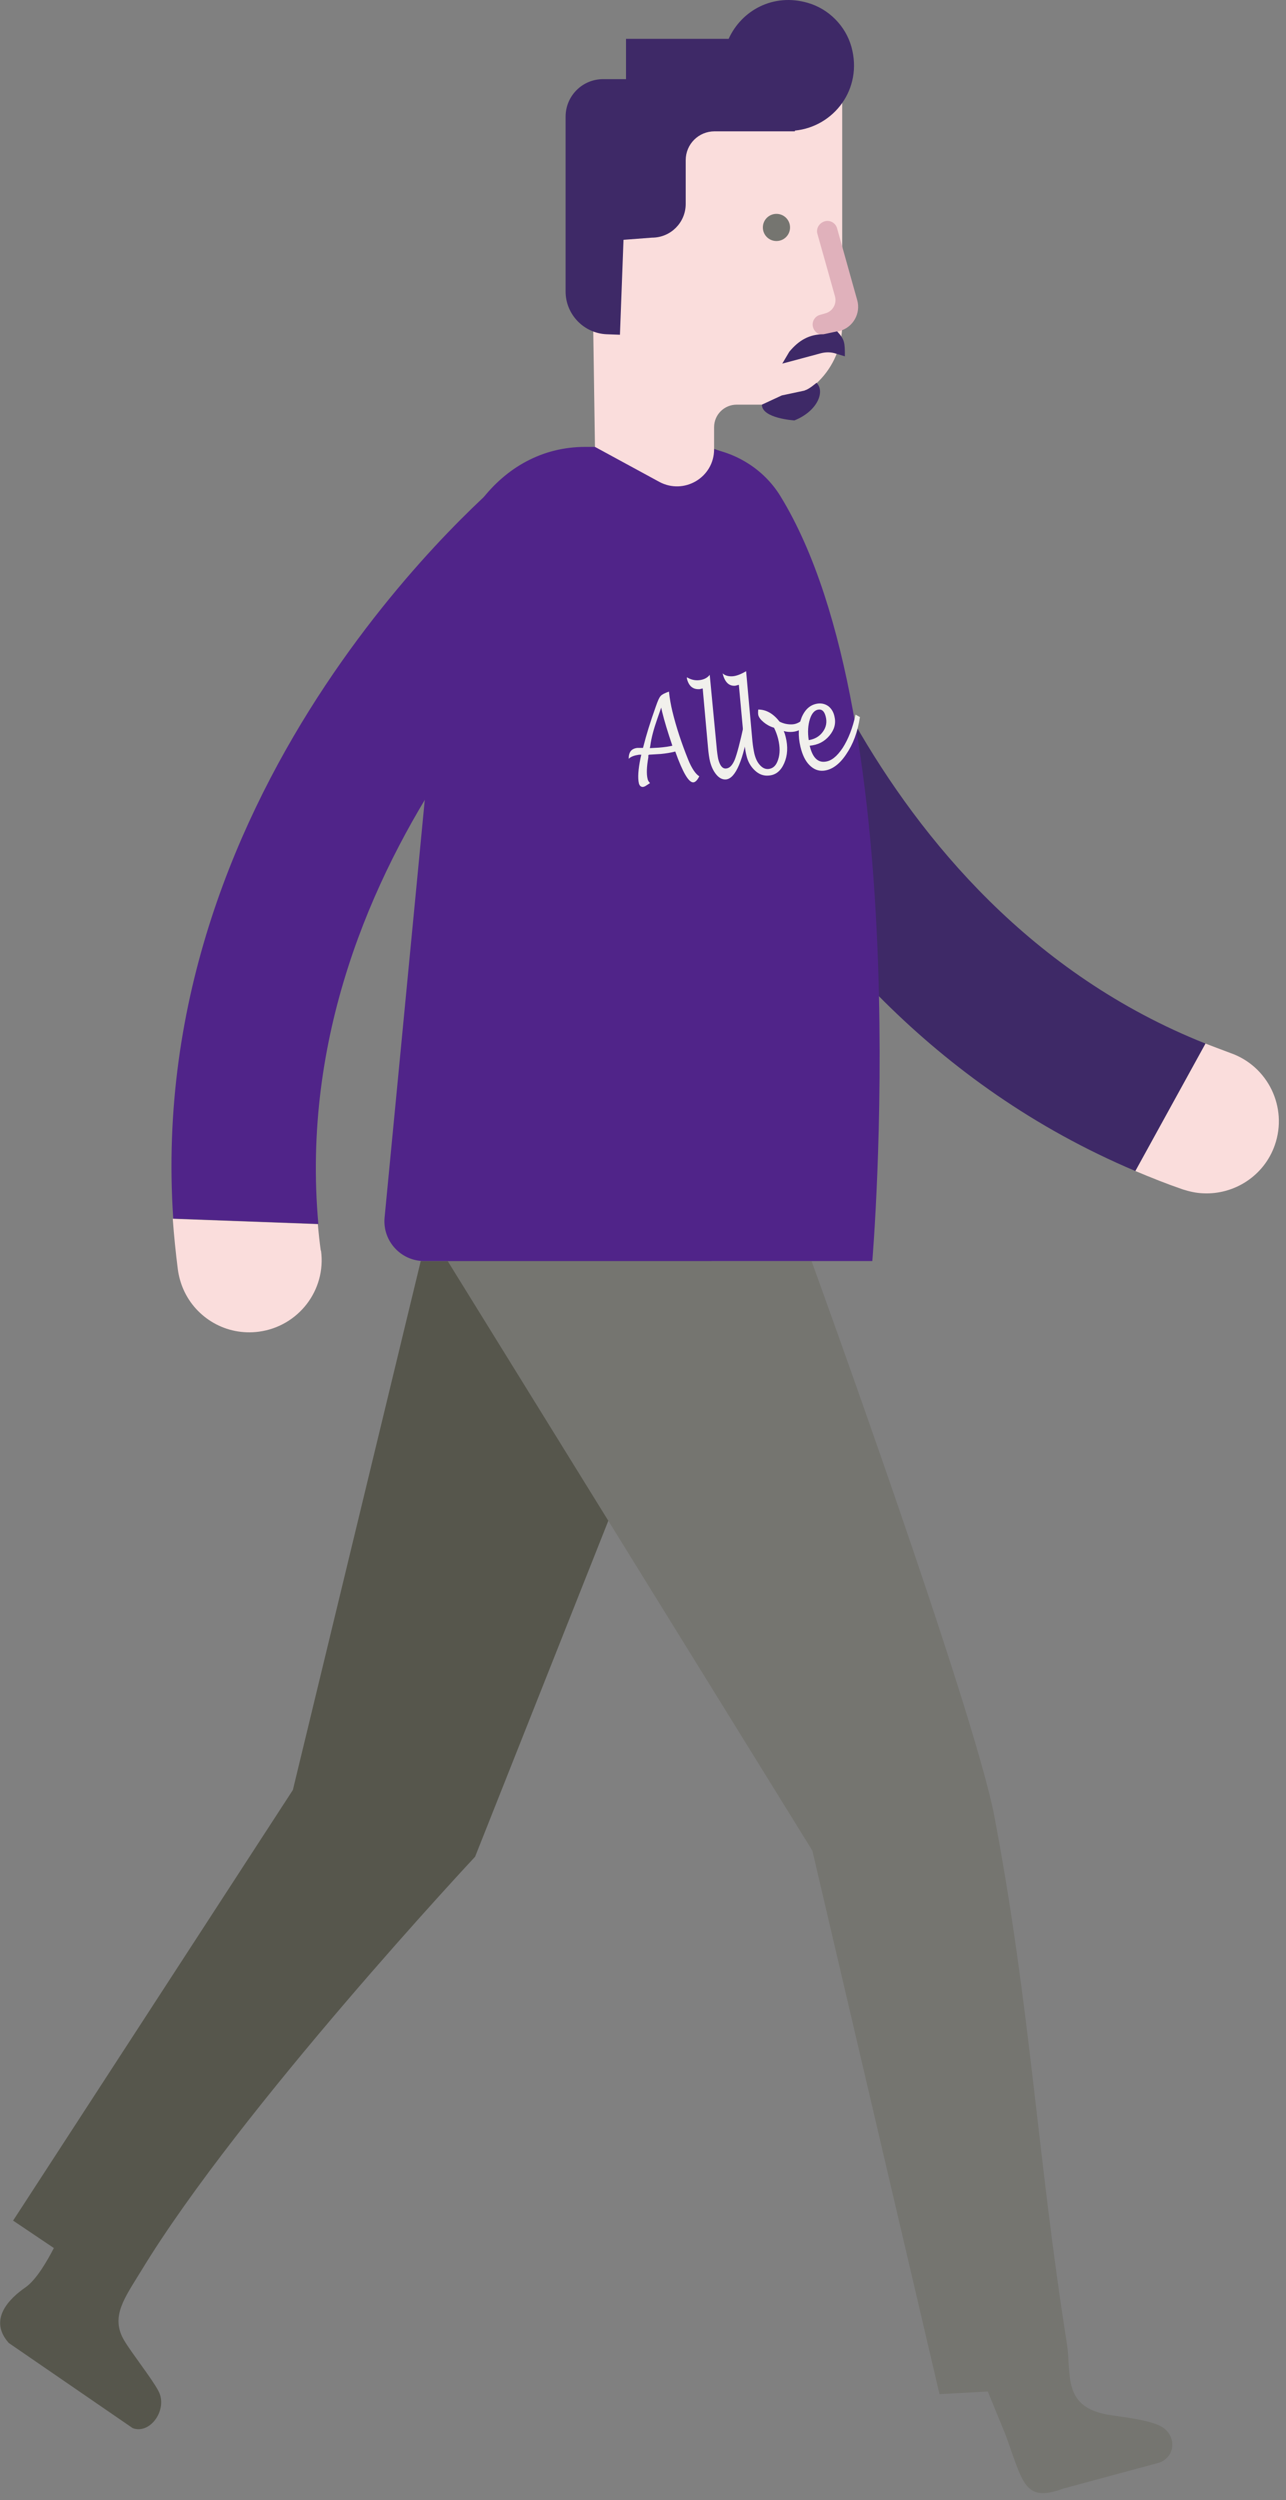 
    <svg
        width="53"
        height="103"
        viewBox="0 0 53 103"
        fill="none"
        xmlns="http://www.w3.org/2000/svg"
    >
        <rect x="0" y="0" width="53" height="103" fill="#808080" stroke="none"/>
        <g clip-path="url(#clip0_9_770)">
            <path
                d="M50.71 43.38C52.26 43.92 53.08 45.62 52.54 47.17C52.1 48.44 50.87 49.22 49.59 49.16C49.31 49.15 49.03 49.09 48.75 49C48.08 48.77 47.43 48.51 46.79 48.24L49.68 42.99C50.02 43.12 50.36 43.25 50.71 43.38Z"
                fill="#FADDDC"
            />
            <path
                d="M27.89 18.43C29.49 18.07 31.08 19.08 31.44 20.68C31.48 20.85 35.34 37.29 49.68 42.99L46.79 48.24C30.06 41.17 25.81 22.79 25.63 21.98C25.28 20.38 26.29 18.8 27.89 18.44V18.43Z"
                fill="#3E2967"
            />
            <path
                d="M29.32 51.95H17.34L12.07 73.74L0.54 91.48L2.22 92.61C1.96 93.11 1.51 93.91 1.05 94.23C0.37 94.7 -0.49 95.56 0.36 96.52L5.47 100.03C6.2 100.3 6.93 99.25 6.53 98.5C6.27 98 5.4 96.9 5.12 96.42C4.53 95.43 5.15 94.65 5.83 93.53C9.89 86.85 19.58 76.49 19.58 76.49L29.32 51.94V51.95Z"
                fill="#56564C"
            />
            <path
                d="M33.44 51.95H18.45L33.48 76.24L38.72 98.63L40.71 98.52L41.44 100.3C42.17 102.29 42.21 103.11 43.82 102.52L47.78 101.45C48.51 101.18 48.5 100.2 47.71 99.89C47.19 99.68 46.36 99.58 45.81 99.5C43.75 99.21 44.17 97.85 43.97 96.55C42.75 88.83 42.47 82.69 40.99 74.87C40.15 70.39 33.45 51.96 33.45 51.96L33.44 51.95Z"
                fill="#757570"
            />
            <path
                d="M35.95 51.95H17.48C16.52 51.95 15.76 51.12 15.85 50.16L18.18 25.95C18.18 21.79 20.59 18.41 24.12 18.41H28.47C29.97 18.41 31.39 19.17 32.17 20.45C37.84 29.71 35.95 51.96 35.95 51.96V51.95Z"
                fill="#502489"
            />
            <path
                d="M13.23 51.52C13.45 53.15 12.3 54.64 10.67 54.86C9.33 55.04 8.08 54.3 7.56 53.12C7.45 52.87 7.37 52.59 7.33 52.3C7.24 51.59 7.17 50.9 7.12 50.21L13.1 50.43C13.13 50.79 13.17 51.16 13.22 51.52H13.23Z"
                fill="#FADDDC"
            />
            <path
                d="M25.23 19.91C26.27 21.18 26.08 23.05 24.82 24.09C24.69 24.2 11.74 35.05 13.12 50.42L7.14 50.2C5.92 32.08 20.42 20.01 21.06 19.48C22.33 18.44 24.2 18.63 25.24 19.9L25.23 19.91Z"
                fill="#502489"
            />
            <path
                d="M24.32 4.07H34.71V13.37C34.71 15.19 33.23 16.67 31.41 16.67H30.36C29.85 16.67 29.43 17.08 29.43 17.6V18.51C29.43 19.67 28.19 20.4 27.17 19.85L24.52 18.41L24.31 4.07H24.32Z"
                fill="#FADDDC"
            />
            <path
                d="M34.02 13.8L34.62 13.63C35.16 13.48 35.48 12.91 35.33 12.37L34.5 9.41C34.44 9.18 34.2 9.05 33.98 9.12C33.76 9.19 33.62 9.42 33.69 9.64L34.41 12.2C34.5 12.51 34.32 12.83 34.01 12.91L33.8 12.97C33.57 13.03 33.44 13.27 33.51 13.49C33.58 13.71 33.81 13.85 34.03 13.78L34.02 13.8Z"
                fill="#E0B1BB"
            />
            <path
                d="M23.31 8.72V4.81C23.31 3.95 24 3.26 24.86 3.26H25.8V1.6H30.03C30.56 0.43 31.87 -0.3 33.3 0.12C34.16 0.37 34.85 1.07 35.09 1.93C35.57 3.66 34.37 5.22 32.76 5.38V5.41H31.07H29.45C28.79 5.41 28.26 5.94 28.26 6.6V8.4C28.26 9.17 27.64 9.79 26.87 9.79L25.56 9.89L25.7 9.79L25.55 13.79L25 13.77C24.06 13.73 23.31 12.95 23.31 12.01V8.73V8.72Z"
                fill="#3E2967"
            />
            <path
                d="M33.94 13.77L34.5 13.65C34.81 13.99 34.82 14.1 34.82 14.68L34.46 14.57C34.26 14.5 34.04 14.5 33.84 14.55L32.24 14.98L32.53 14.49C32.93 14.01 33.36 13.77 33.94 13.77Z"
                fill="#3E2967"
            />
            <path
                d="M33.17 16.08C33.34 16.04 33.65 15.77 33.65 15.77C34.01 16.11 33.71 16.93 32.74 17.32C32.74 17.32 31.4 17.24 31.4 16.67L32.22 16.29L33.16 16.09L33.17 16.08Z"
                fill="#3E2967"
            />
            <path
                d="M32.56 9.37C32.56 9.68 32.31 9.93 32 9.93C31.69 9.93 31.44 9.68 31.44 9.37C31.44 9.06 31.69 8.81 32 8.81C32.31 8.81 32.56 9.06 32.56 9.37Z"
                fill="#757570"
            />
            <path
                d="M26.72 31.11V31.2C26.65 31.59 26.64 31.89 26.69 32.09C26.7 32.15 26.74 32.21 26.79 32.26C26.76 32.28 26.71 32.31 26.62 32.37C26.58 32.4 26.54 32.41 26.5 32.42C26.42 32.42 26.36 32.38 26.33 32.27C26.28 32.05 26.3 31.7 26.4 31.22L26.43 31.09H26.34C26.14 31.12 26 31.17 25.91 31.26C25.91 30.98 26.02 30.84 26.27 30.81H26.5L26.53 30.7C26.63 30.3 26.79 29.77 27.03 29.1C27.11 28.87 27.17 28.73 27.23 28.67C27.28 28.61 27.4 28.55 27.57 28.49C27.6 28.78 27.65 29.05 27.71 29.3C27.87 29.96 28.09 30.62 28.36 31.29C28.51 31.66 28.67 31.89 28.82 31.98C28.74 32.14 28.66 32.22 28.58 32.23C28.39 32.25 28.14 31.83 27.83 30.96C27.64 31.01 27.44 31.04 27.24 31.06L26.75 31.09L26.72 31.11ZM26.78 30.82L27.15 30.8C27.4 30.78 27.59 30.75 27.71 30.72C27.52 30.16 27.38 29.7 27.29 29.33L27.25 29.15C27.23 29.22 27.17 29.37 27.09 29.61C26.94 30.04 26.84 30.41 26.8 30.73L26.78 30.83V30.82Z"
                fill="#F1F0EC"
            />
            <path
                d="M30.85 29.96C30.75 30.61 30.62 31.13 30.46 31.51C30.3 31.89 30.12 32.09 29.92 32.11C29.78 32.12 29.65 32.06 29.53 31.92C29.41 31.78 29.32 31.6 29.26 31.36C29.23 31.23 29.2 31.04 29.18 30.8L28.96 28.36C28.96 28.36 28.88 28.38 28.84 28.39C28.56 28.41 28.39 28.27 28.31 27.96V27.9C28.47 28 28.64 28.04 28.82 28.02C29 28 29.15 27.93 29.25 27.8L29.53 30.73C29.55 30.99 29.58 31.17 29.6 31.27C29.67 31.54 29.77 31.67 29.92 31.66C30.07 31.65 30.18 31.53 30.28 31.3C30.37 31.07 30.5 30.59 30.66 29.85L30.84 29.97L30.85 29.96Z"
                fill="#F1F0EC"
            />
            <path
                d="M32.3 30.12C32.34 30.2 32.36 30.28 32.38 30.36C32.48 30.76 32.46 31.12 32.32 31.44C32.18 31.76 31.97 31.93 31.68 31.95C31.47 31.97 31.28 31.9 31.11 31.74C30.94 31.58 30.82 31.38 30.76 31.11C30.71 30.92 30.68 30.64 30.64 30.28L30.45 28.21C30.39 28.23 30.34 28.24 30.3 28.25C30.04 28.27 29.87 28.1 29.78 27.74C29.88 27.83 30.02 27.87 30.19 27.86C30.34 27.85 30.53 27.78 30.75 27.65L31.01 30.54C31.03 30.74 31.06 30.91 31.09 31.05C31.14 31.25 31.21 31.4 31.32 31.52C31.43 31.64 31.54 31.69 31.67 31.68C31.86 31.66 31.99 31.54 32.07 31.29C32.15 31.05 32.15 30.77 32.07 30.44C32.03 30.28 31.97 30.12 31.9 29.98C31.73 29.93 31.59 29.85 31.47 29.75C31.35 29.65 31.27 29.55 31.25 29.45C31.24 29.39 31.24 29.32 31.25 29.23C31.58 29.23 31.87 29.4 32.13 29.73C32.31 29.82 32.49 29.85 32.66 29.84C32.83 29.83 33 29.74 33.15 29.58L33.29 29.77C33.13 30 32.92 30.13 32.66 30.15C32.54 30.16 32.42 30.15 32.31 30.12H32.3Z"
                fill="#F1F0EC"
            />
            <path
                d="M33.37 30.72C33.48 31.19 33.69 31.41 33.99 31.38C34.25 31.36 34.49 31.17 34.73 30.81C34.96 30.45 35.14 30 35.26 29.44L35.44 29.54C35.35 30.15 35.16 30.66 34.87 31.08C34.59 31.5 34.27 31.72 33.94 31.75C33.72 31.77 33.53 31.69 33.36 31.52C33.19 31.35 33.07 31.1 32.99 30.77C32.88 30.31 32.9 29.9 33.04 29.55C33.19 29.2 33.42 29.01 33.74 28.98C33.89 28.97 34.03 29.01 34.15 29.1C34.27 29.2 34.35 29.33 34.39 29.51C34.46 29.8 34.39 30.06 34.18 30.31C33.97 30.56 33.7 30.69 33.37 30.72ZM33.33 30.49C33.58 30.45 33.77 30.34 33.91 30.15C34.05 29.96 34.09 29.75 34.03 29.52C33.98 29.32 33.89 29.22 33.75 29.23C33.59 29.24 33.46 29.37 33.38 29.62C33.3 29.87 33.28 30.16 33.33 30.49Z"
                fill="#F1F0EC"
            />
        </g>
        <defs>
            <clipPath id="clip0_9_770">
                <rect width="52.71" height="102.7" fill="white" />
            </clipPath>
        </defs>
    </svg>
